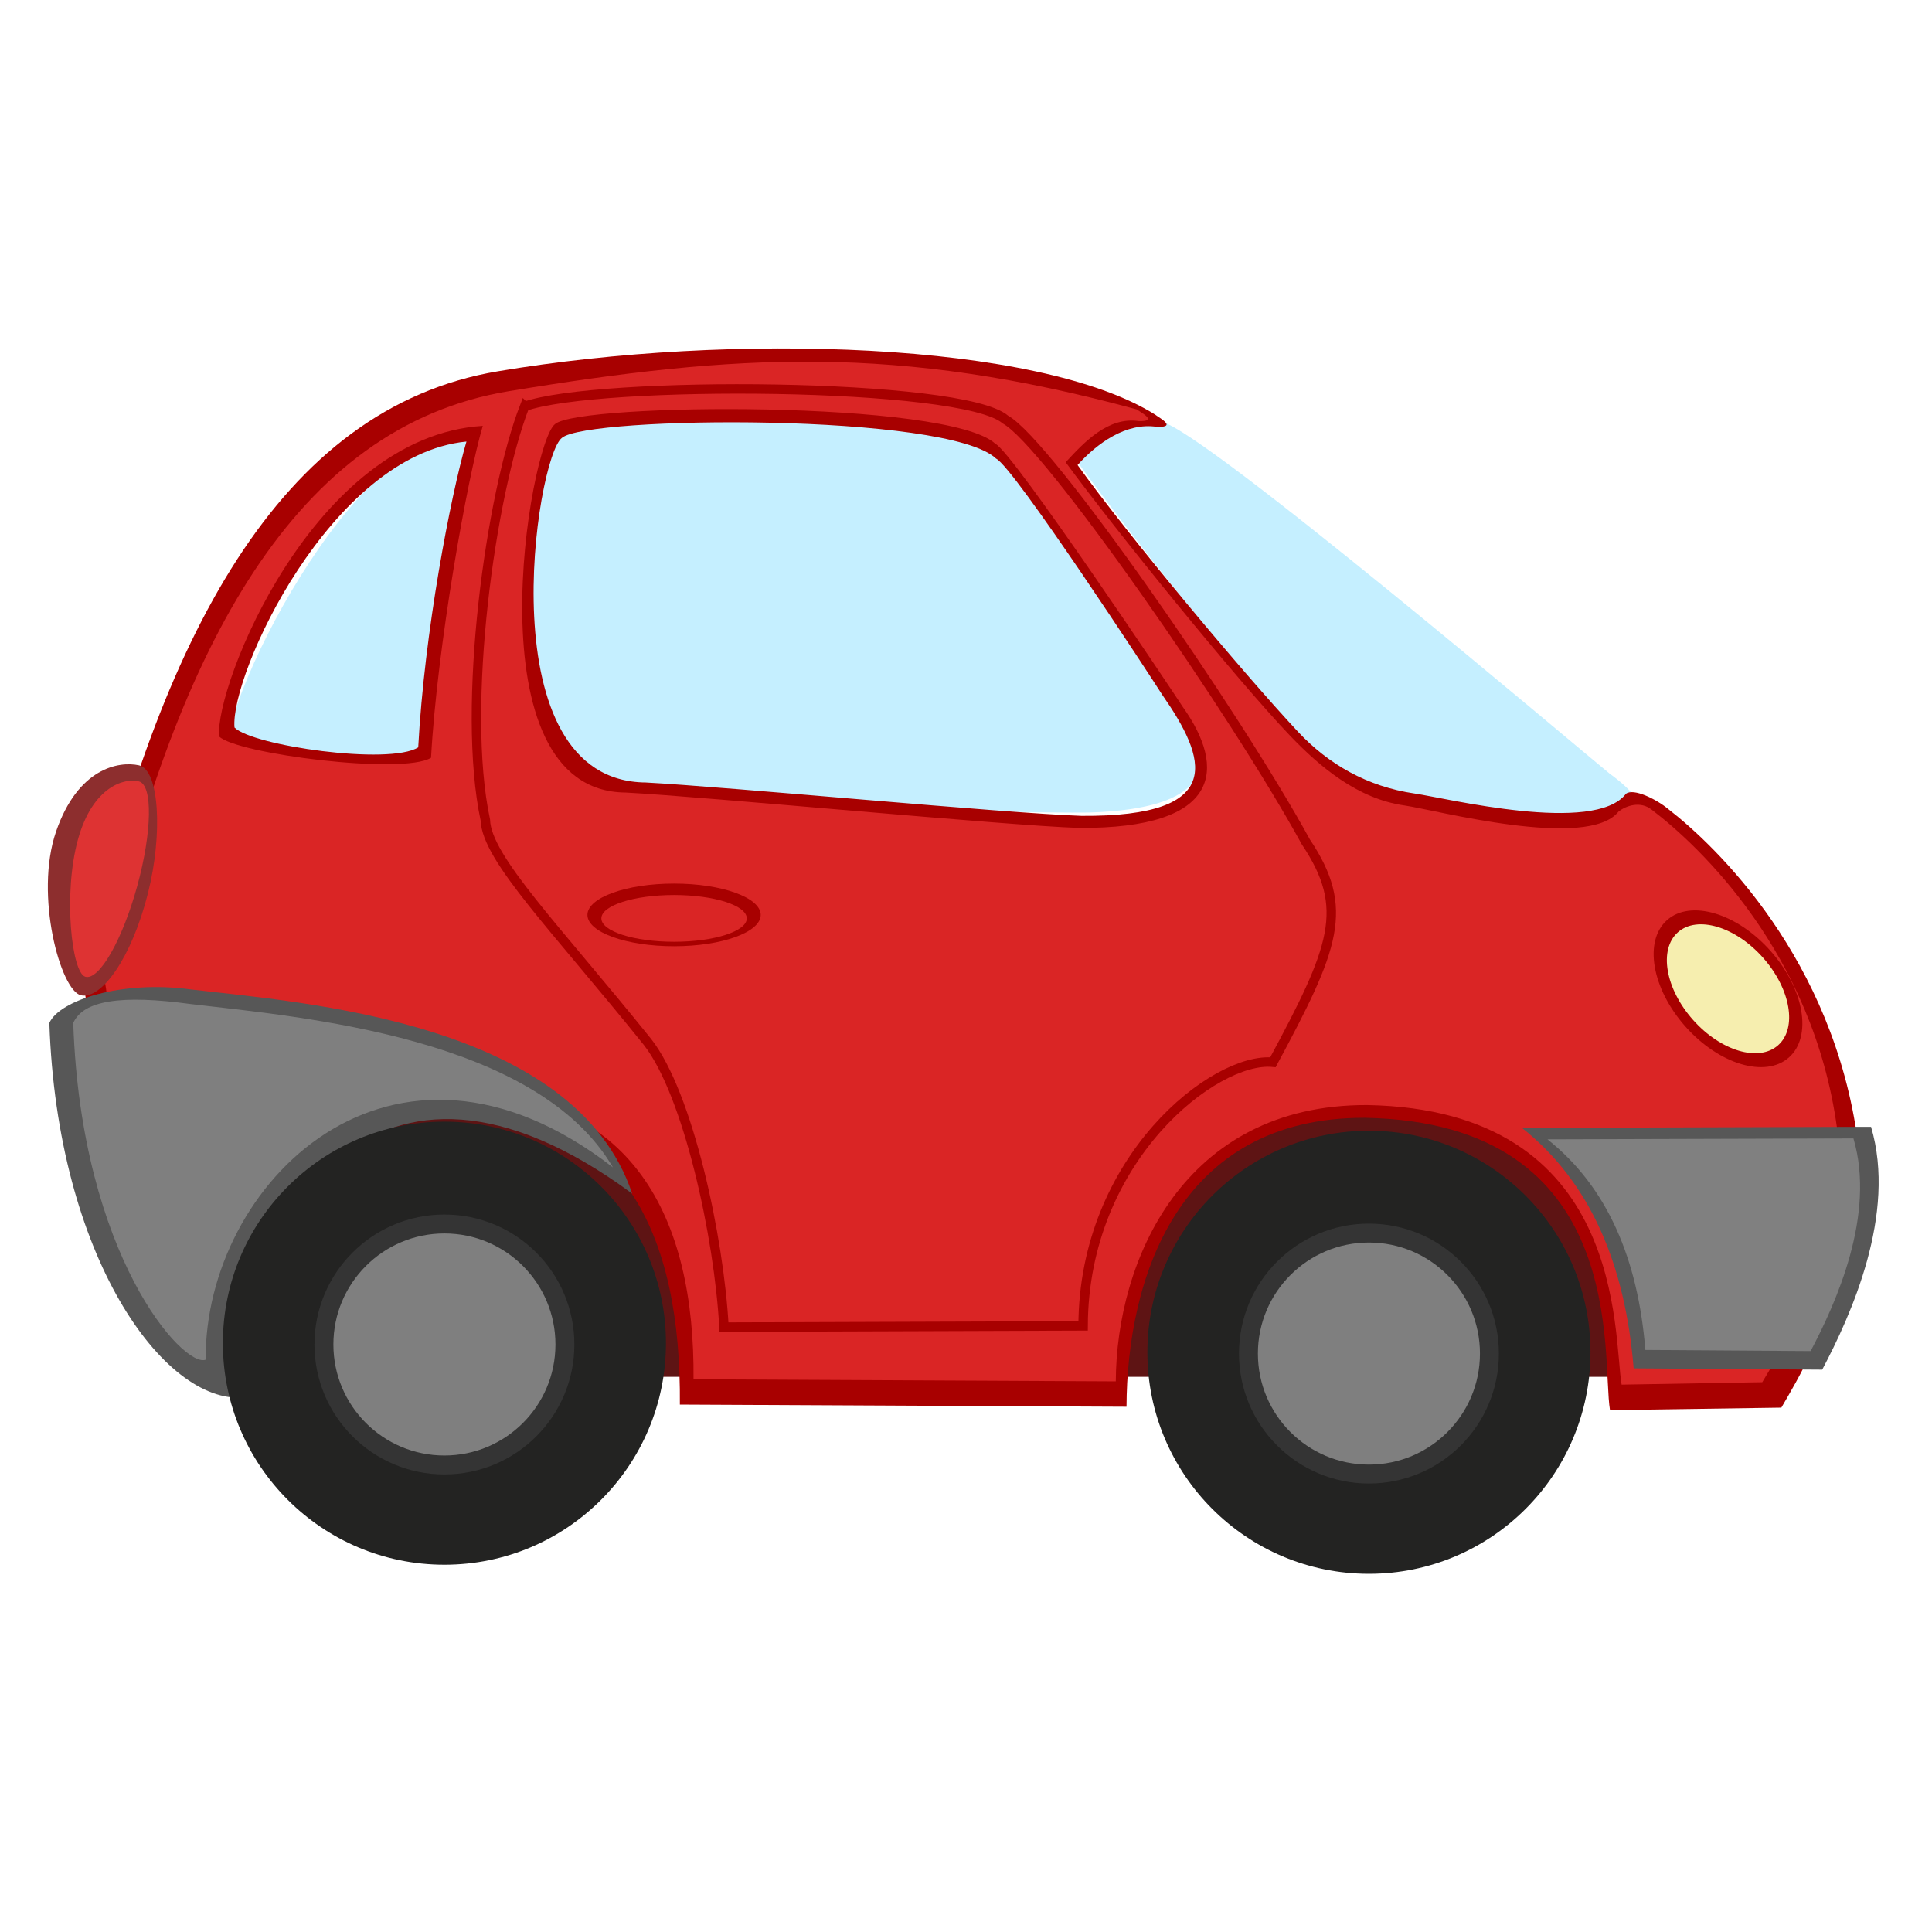 <svg xmlns:dc="http://purl.org/dc/elements/1.1/" xmlns:cc="http://creativecommons.org/ns#" xmlns:rdf="http://www.w3.org/1999/02/22-rdf-syntax-ns#" xmlns="http://www.w3.org/2000/svg" version="1.0" xml:space="preserve" height="100" width="100"><g transform="translate(-6.893 -50.83) scale(.164)"><rect y="640.469" x="122.812" height="104.008" width="448.992" style="opacity:1;vector-effect:none;fill:#5e1414;fill-opacity:1;stroke:none;stroke-width:2.984;stroke-linecap:round;stroke-linejoin:miter;stroke-miterlimit:4;stroke-dasharray:none;stroke-dashoffset:3.2;stroke-opacity:1"/><path style="fill:#c5efff;fill-opacity:1;fill-rule:evenodd;stroke:none;stroke-width:.981pt;stroke-linecap:butt;stroke-linejoin:miter;stroke-opacity:1" d="M189.739 448.148c-35.191-5.187-80.72 88.122-75.797 101.258 17.23 9.236 49.123 22.579 61.773 11.059 10.625-12.864 13.864-95.813 14.024-112.317z"/><path style="fill:#c5efff;fill-opacity:1;fill-rule:evenodd;stroke:none;stroke-width:.981pt;stroke-linecap:butt;stroke-linejoin:miter;stroke-opacity:1" d="M218.833 446.778c8.106-6.955 123.064-7.972 138.263 6.547 5.625 2.689 55.814 79.646 59.213 85.01 8.815 12.929 7.453 26.875-30.489 28.047-24.699.34-121.222-2.817-144.532-3.707-49.491-9.654-30.682-109.782-22.455-115.897z"/><path style="fill:#c5efff;fill-opacity:1;fill-rule:evenodd;stroke:none;stroke-width:.981pt;stroke-linecap:butt;stroke-linejoin:miter;stroke-opacity:1" d="M408.518 443.019c-9.692-1.481-20.648 5.34-26.805 12.191 15.753 21.98 62.23 80.74 80.377 98.261 21.751 20.936 41.629 17.774 57.803 20.128 10.046 1.29 60.436 2.43 30.157-19.491-10.515-8.553-128.18-108.46-141.532-111.089z"/><path style="font-size:12px;fill:#a80000;fill-opacity:1;fill-rule:evenodd;stroke:none;stroke-width:.981" d="M189.246 449.295c-42.802 4.238-74.653 73.638-73.206 90.251 5.638 5.759 48.815 11.995 57.987 6.27 1.949-36.443 10.212-79.338 15.22-96.521zm30.137-1.16c8.107-6.954 121.823-7.971 137.022 6.548 5.626 2.689 49 69.115 52.399 74.478 13.931 20.025 20.844 38.59-25.43 38.274-23.542-.77-111.773-9.166-137.52-10.533-50.415-.407-34.698-102.65-26.47-108.766zm187.227-7.33c-36.743-23.067-133.645-26.092-207.446-13.68-69.24 11.645-106.823 84.61-130.005 185.958-3.668 5.39 3.401 15.04-2.176 18.544-6.81 1.983 5.899 90.624 39.771 108.204-1.972-26.795 7.097-81.955 73.488-81.827 59.436.129 76.8 42.397 76.36 95.231l140.966.686c.165-39.901 15.9-91.367 75.207-91.196 83.84 1.5 74.598 75.757 77.387 92.274l54.08-.801c5.374-9.175 15.058-25.452 16.895-42.72 1.48-16.644 8.31-33.028 7.26-41.167-7.75-57.842-44.538-93.138-59.819-105.002-3.694-3.093-10.99-6.722-13.376-4.844-9.936 12.955-56.666 1.378-66.688-.08-15.039-2.187-27.267-9.29-36.856-19.536-17.196-18.375-53.782-62.161-69.536-84.14 6.158-6.852 15.346-13.532 25.038-12.05 6.787.22.236-3.135-.55-3.855z"/><path style="font-size:12px;fill:#da2525;fill-opacity:1;fill-rule:evenodd;stroke:none;stroke-width:.948" d="M194.4 444.348c-53.52 3.321-84.625 82.138-83.212 98.025 5.506 5.507 57.927 12.203 66.884 6.729 1.904-34.85 11.438-88.322 16.328-104.754zm22.84-.594c7.916-6.65 124.098-7.624 138.942 6.26 5.493 2.572 55.91 78.032 59.229 83.16 13.605 19.15 12.3 38.368-32.892 38.066-22.99-.736-117.946-9.864-143.09-11.171-49.236-.389-30.224-110.467-22.19-116.315zm183.577-4.595c-75.802-20.594-126.123-17.626-198.196-5.756C135 444.538 98.298 514.313 75.658 611.23c-3.581 5.154 3.322 14.382-2.125 17.734-6.65 1.896 5.761 86.661 38.841 103.473-1.927-25.624 6.931-78.372 71.768-78.25 58.044.123 77.2 40.544 76.77 91.068l133.272.656c.16-38.156 21.388-87.372 79.306-87.21 81.878 1.435 77.614 72.447 80.337 88.242l44.391-.767c5.248-8.774 14.706-24.34 16.5-40.853 1.445-15.915 8.114-31.583 7.09-39.366-7.569-55.314-43.496-89.067-58.419-100.412-3.608-2.958-8.17-1.302-10.5.495-9.703 12.389-57.903-.513-67.69-1.907-14.687-2.092-26.63-12.18-35.994-21.979-16.793-17.571-55.453-65.303-70.838-86.321 6.014-6.552 13.522-14.405 22.987-12.989 6.628.211.23-2.997-.537-3.685z"/><path style="fill:#575757;fill-opacity:1;fill-rule:evenodd;stroke:none;stroke-width:.981pt;stroke-linecap:butt;stroke-linejoin:miter;stroke-opacity:1" d="M118.887 751.011c-25.266 2.028-58.824-44.638-61.282-118.227 3.173-7.138 22.734-13.56 44.641-10.574 35.526 4.15 121.108 10.177 139.304 64.446-82.256-60.707-123.116 8.875-122.663 64.355z"/><path style="fill:#7f7f7f;fill-opacity:1;fill-rule:evenodd;stroke:none;stroke-width:.981pt;stroke-linecap:butt;stroke-linejoin:miter;stroke-opacity:1" d="M106.95 739.073c-6.955 2.761-39.344-32.7-41.802-106.289 3.173-7.138 15.19-8.947 37.098-5.96 35.526 4.15 109.17 10.472 133.226 51.557-69.804-54.115-128.976 5.212-128.523 60.692z"/><path style="font-size:12px;fill:#575757;fill-opacity:1;fill-rule:evenodd;stroke:none;stroke-width:1.12;stroke-opacity:1" d="M522.37 665.905c21.66 17.206 32.608 43.31 35.253 75.901l59.517.408c9.034-17.09 23.575-49.077 15.413-76.64z"/><path style="font-size:12px;fill:gray;fill-rule:evenodd;stroke:none;stroke-width:.981;stroke-opacity:1" d="M530.427 669.526c18.982 15.069 28.577 37.93 30.895 66.471l52.16.357c7.917-14.967 20.661-42.98 13.509-67.117z"/><path style="font-size:12px;fill:#232322;fill-opacity:1;fill-rule:evenodd;stroke-width:.981" d="M220.318 734.267c0 21.002-17.025 38.027-38.026 38.027-21.002 0-38.027-17.025-38.027-38.027 0-21.001 17.025-38.026 38.027-38.026 21.001 0 38.026 17.025 38.026 38.026zm31.894-.41c0 38.616-31.305 69.92-69.92 69.92-38.616 0-69.92-31.304-69.92-69.92 0-38.615 31.304-69.92 69.92-69.92 38.615 0 69.92 31.305 69.92 69.92z"/><path style="font-size:12px;fill:#232322;fill-opacity:1;fill-rule:evenodd;stroke-width:.981" d="M512.103 737.136c0 21.001-17.025 38.027-38.027 38.027-21.002 0-38.027-17.026-38.027-38.027 0-21.002 17.025-38.027 38.027-38.027 21.002 0 38.027 17.025 38.027 38.027zm31.893-.41c0 38.616-31.304 69.92-69.92 69.92s-69.92-31.304-69.92-69.92 31.304-69.92 69.92-69.92 69.92 31.304 69.92 69.92z"/><ellipse ry="38.027" rx="38.027" cy="734.267" cx="182.292" style="fill:#7f7f7f;fill-opacity:1;fill-rule:evenodd;stroke:#343434;stroke-width:5.969;stroke-linecap:butt;stroke-linejoin:miter;stroke-miterlimit:4;stroke-dasharray:none;stroke-opacity:1"/><ellipse ry="28.978" rx="17.966" cy="855.131" cx="26.088" style="fill:#a80000;fill-opacity:1;fill-rule:evenodd;stroke:none;stroke-width:.981pt;stroke-linecap:butt;stroke-linejoin:miter;stroke-opacity:1" transform="rotate(-41.614)"/><path style="fill:none;fill-opacity:1;fill-rule:evenodd;stroke:#a80000;stroke-width:2.984;stroke-linecap:butt;stroke-linejoin:miter;stroke-miterlimit:4;stroke-dasharray:none;stroke-opacity:1" d="M207.592 438.223c-10.655 27.4-20.083 94.769-12.38 130.526.354 12.104 22.172 33.984 51.162 70.024 12.834 16.343 22.633 61.686 24.145 90.013l113.347-.387c.183-53.018 41.735-85 59.915-83.209 19.46-36.157 24.448-48.536 10.382-69.537-22.148-40.505-81.58-126.14-94.827-133.292-13.543-11.8-128.853-12.336-151.744-4.138z"/><ellipse ry="9.888" rx="27.344" cy="598.694" cx="254.773" style="fill:#a80000;fill-opacity:1;fill-rule:evenodd;stroke:none;stroke-width:1.24pt;stroke-linecap:butt;stroke-linejoin:miter;stroke-opacity:1"/><ellipse ry="7.377" rx="22.949" cy="599.793" cx="254.773" style="fill:#da2525;fill-opacity:1;fill-rule:evenodd;stroke:none;stroke-width:.981pt;stroke-linecap:butt;stroke-linejoin:miter;stroke-opacity:1"/><path d="M88.743 591.796c-5.18 20.546-14.734 33.677-21.155 32.265-6.422-1.412-14.754-31.607-7.873-51.648 6.88-20.04 19.777-22.337 26.198-20.925 6.421 1.411 7.514 21.732 2.83 40.308z" style="fill:#8d2e2e;fill-opacity:1;fill-rule:evenodd;stroke:none;stroke-width:1.291pt;stroke-linecap:butt;stroke-linejoin:miter;stroke-opacity:1"/><path d="M85.35 589.564c-4.677 17.023-12.007 29.85-16.372 28.652-4.365-1.2-7.042-26.226-2.364-43.25 4.677-17.022 14.937-19.596 19.302-18.396 4.365 1.2 4.111 15.971-.566 32.994z" style="fill:#de3333;fill-opacity:1;fill-rule:evenodd;stroke:none;stroke-width:.981pt;stroke-linecap:butt;stroke-linejoin:miter;stroke-opacity:1"/><ellipse ry="38.027" rx="38.027" cy="737.136" cx="474.076" style="fill:#7f7f7f;fill-opacity:1;fill-rule:evenodd;stroke:#343434;stroke-width:5.969;stroke-linecap:butt;stroke-linejoin:miter;stroke-miterlimit:4;stroke-dasharray:none;stroke-opacity:1"/><ellipse ry="23.829" rx="14.774" cy="855.131" cx="26.088" style="fill:#f6eeaf;fill-opacity:1;fill-rule:evenodd;stroke:none;stroke-width:.807pt;stroke-linecap:butt;stroke-linejoin:miter;stroke-opacity:1" transform="rotate(-41.614)"/></g></svg>